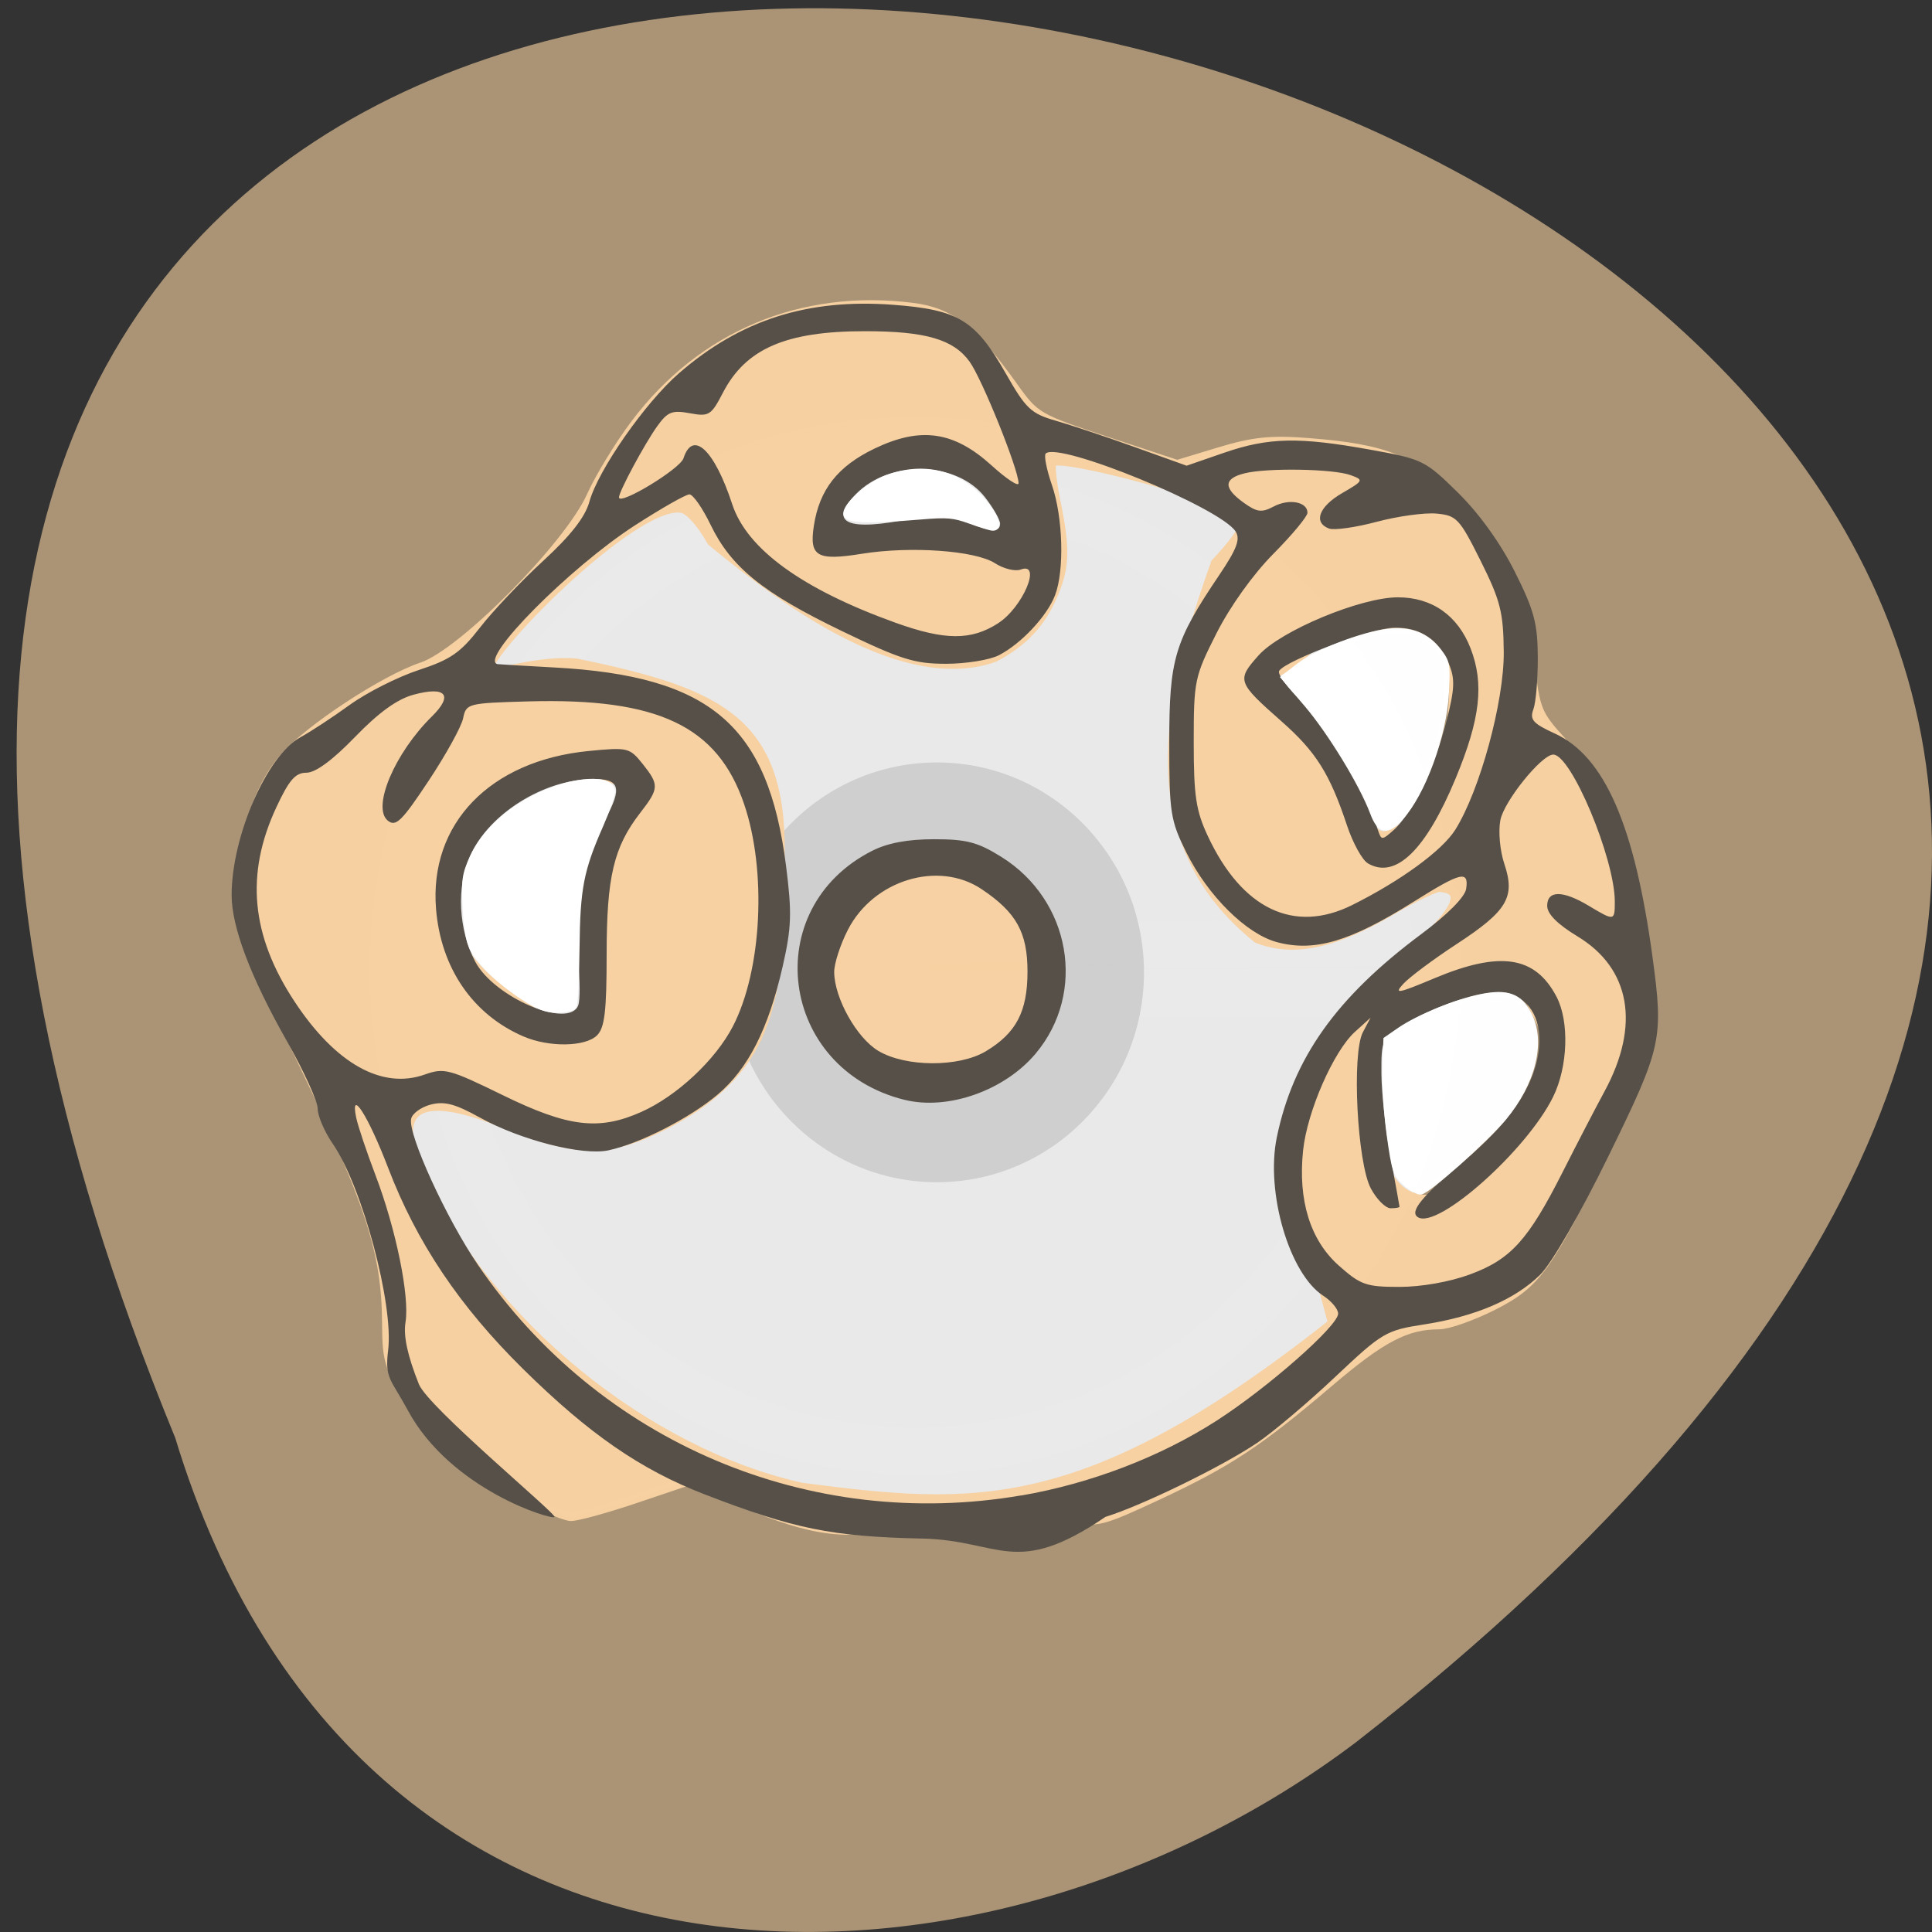 <?xml version="1.0" encoding="UTF-8" standalone="no"?>
<svg
   xmlns:dc="http://purl.org/dc/elements/1.1/"
   xmlns:cc="http://creativecommons.org/ns#"
   xmlns:rdf="http://www.w3.org/1999/02/22-rdf-syntax-ns#"
   xmlns:svg="http://www.w3.org/2000/svg"
   xmlns="http://www.w3.org/2000/svg"
   xmlns:sodipodi="http://sodipodi.sourceforge.net/DTD/sodipodi-0.dtd"
   xmlns:inkscape="http://www.inkscape.org/namespaces/inkscape"
   viewBox="0 0 256 256"
   id="svg2"
   version="1.1"
   inkscape:version="0.48.4 r9939"
   width="100%"
   height="100%"
   sodipodi:docname="winki.svg">
  <rect x="0" y="0" width="256" height="256" fill="#333333" stroke="none"/>
  <sodipodi:namedview
     pagecolor="#ffffff"
     bordercolor="#666666"
     borderopacity="1"
     objecttolerance="10"
     gridtolerance="10"
     guidetolerance="10"
     inkscape:pageopacity="0"
     inkscape:pageshadow="2"
     inkscape:window-width="655"
     inkscape:window-height="496"
     id="namedview40"
     showgrid="false"
     inkscape:zoom="1.3010765"
     inkscape:cx="128"
     inkscape:cy="128"
     inkscape:window-x="839"
     inkscape:window-y="116"
     inkscape:window-maximized="0"
     inkscape:current-layer="g18"
     inkscape:snap-global="false" />
  <defs
     id="defs4">
    <clipPath
       id="clipPath6">
      <path
         d="m 27.643 3.295 l 13.09 13.09 h -11.07 c -0.978 0 -2.01 -1.035 -2.01 -2.01 v -11.07 z"
         id="path8" />
    </clipPath>
    <clipPath
       id="clipPath10">
      <path
         d="m 47.41 6.348 v -1.75 c 0 -2.054 -1.664 -3.719 -3.719 -3.719 h -39.37 c -2.054 0 -3.719 1.664 -3.719 3.719 v 1.75"
         transform="matrix(0.996 0 0 0.996 0.105 0.016)"
         id="path12" />
    </clipPath>
  </defs>
  <path
     d="m 23.22 190.53 c -134.49 -328.01 431.17 -173.9 156.49 40.3 -49.28 37.31 -132.03 40.19 -156.49 -40.3 z"
     fill="#aa9475"
     color="#000"
     id="path14" />
  <g
     transform="translate(0.833 2.498)"
     id="g16">
    <g
       id="g18"
       transform="matrix(1,0,0,1,0.033,0)"
       style="stroke-width:1.444">
      <path
         d="m 186.387,125.96 c 0,36.962 -29.543,66.928 -65.997,66.928 -36.454,0 -65.997,-29.963 -65.997,-66.928 0,-36.962 29.543,-66.928 65.997,-66.928 36.264,0 65.744,29.687 65.997,66.465 l -65.997,0.456 z"
         id="path20"
         inkscape:connector-curvature="0"
         style="opacity:0.99;fill:#eaeaea;stroke:#eaeaea;stroke-width:12.499" />
      <path
         d="m 149.54,131.15 c 0,12.519 -10.301,22.668 -23.01,22.668 -12.706,0 -23.01,-10.149 -23.01,-22.668 0,-12.519 10.3,-22.668 23.01,-22.668 12.645,0 22.92,10.06 23.01,22.514 l -23.01,0.154 z"
         transform="matrix(1.156,0,0,1.189,-22.986,-29.595)"
         id="path22"
         inkscape:connector-curvature="0"
         style="opacity:0.99;fill:#cfcfcf;stroke:#cfcfcf" />
    </g>
    <path
       d="m 96.22 196.07 l -5.731 -2.375 l -7.05 2.38 c -3.875 1.309 -7.755 2.38 -8.622 2.38 -0.867 0 -4.94 -1.752 -9.05 -3.892 -7.115 -3.704 -7.668 -4.19 -11.415 -10.04 -3.661 -5.714 -3.94 -6.52 -3.965 -11.472 -0.051 -10.178 -2.218 -16.523 -13.717 -40.15 -5.183 -10.652 -5.383 -11.291 -5.375 -17.209 0.01 -7.434 1.968 -13.756 5.524 -17.838 3.291 -3.778 13.284 -10.345 18.281 -12.01 5.328 -1.779 19.429 -16.02 22.378 -22.594 1.111 -2.479 3.741 -6.793 5.845 -9.587 8.841 -11.742 22.05 -17.291 36.748 -15.445 5.069 0.637 8.01 2.954 13.472 10.622 2.756 3.869 3.172 4.111 12.229 7.106 l 9.376 3.101 l 5.612 -1.7 c 4.486 -1.359 6.857 -1.601 11.821 -1.207 10.345 0.822 13.956 2.317 19.11 7.916 6.08 6.601 9.363 13.496 10.262 21.553 0.658 5.897 0.955 6.623 4.129 10.08 1.881 2.051 4.277 5.676 5.324 8.06 2.763 6.28 5.544 20.281 5.627 28.333 0.072 6.938 0.052 7.01 -5.072 17.618 -7.604 15.745 -9.175 17.927 -15.02 20.865 -2.726 1.369 -5.91 2.49 -7.07 2.49 -4.365 0 -7.608 1.694 -14.542 7.598 -9.452 8.05 -13.425 10.668 -22.83 15.06 -7.401 3.453 -8.092 3.624 -11.331 2.804 -6.01 -1.521 -19.234 -1.101 -24.12 0.765 -6.833 2.652 -14.374 -0.566 -20.824 -3.203 z m 79.51 -23.24 c -6.107 -22.356 -7.552 -33.22 9.343 -48.33 11.31 -9.357 5.426 -9.261 4.981 -9.41 -0.445 -0.149 -3.319 1.203 -6.387 3.01 -7.707 4.527 -13.03 5.658 -17.874 3.799 -15.88 -12.73 -12.307 -30.926 -5.576 -49.814 1.708 -1.801 4.6 -5.13 3.8 -6.099 -2.091 -2.533 -24.317 -8.381 -25.442 -7.251 -0.252 0.253 -0.019 2.592 0.516 5.198 1.284 6.247 1.229 8.586 -0.288 12.235 -1.612 3.877 -4.055 6.494 -7.927 8.49 -11.76 4.083 -27.05 -6.853 -37.417 -15.381 -1.515 -2.698 -3.036 -4.207 -3.896 -4.391 -6.257 -1.339 -27.448 20.341 -25.807 21.99 0.125 0.126 7.174 -2.027 11.844 -1.51 19.711 4.04 27.593 7.995 26.931 26.944 0.071 17.15 -0.972 26.696 -14.748 33.998 -7.805 4.04 -12.14 4.045 -21.962 0.048 -10.761 -4.379 -14.982 -2.465 -11.1 6.469 8.686 19.968 30.31 37.25 50.692 41.741 22.62 2.926 37.432 4.321 70.31 -21.733 z m 16.879 -18.311 c 6.354 -5.08 12.328 -12.03 12.328 -16.905 0 -2.086 -3.565 -8.7 -4.103 -9.241 -2.893 -2.908 -18.09 3.581 -19.21 7.804 -0.517 1.959 0.265 12.311 1.222 16.184 0.65 2.631 4.538 6.332 9.759 2.157 z m -115.07 -21.294 c 1.888 -11.458 1.499 -21.583 5.549 -31.501 l -5.536 -2.043 c -3.941 -1.455 -14.169 3.075 -16.581 6.672 -2.343 3.495 -2.127 11.427 -0.816 15.95 1.574 5.431 15.541 13.921 17.385 10.923 z m 111.15 -29.779 c 2.947 -5.369 3.7 -16.11 2.623 -19.394 -1.382 -4.208 -7.649 -5.636 -13.778 -3.771 -2.663 0.811 -5.969 4.394 -7.345 5.235 l -2.502 1.529 l 4.076 4.596 c 2.242 2.528 5.107 6.763 6.368 9.412 2.677 5.625 2.581 11.628 10.558 2.391 z m -56.1 -39.474 c 0 -1.501 -8.394 -8.095 -11.233 -8.095 -2.546 0 -10.995 7.504 -11.841 8.872 -5.369 4.312 4.074 4.233 9.988 4.573 6.671 -1.336 15.557 1.321 13.09 -5.35 z"
       opacity="0.99"
       fill="#f7d1a1"
       stroke="#f7d1a1"
       stroke-width="1.18"
       id="path24" />
    <path
       transform="matrix(0.707 0 0 0.664 32.889 38.617)"
       d="m 149.54 131.15 c 0 12.519 -10.301 22.668 -23.01 22.668 -12.706 0 -23.01 -10.149 -23.01 -22.668 0 -12.519 10.3 -22.668 23.01 -22.668 12.645 0 22.92 10.06 23.01 22.514 l -23.01 0.154 z"
       opacity="0.99"
       fill="#f7d1a2"
       stroke="#f7d1a2"
       stroke-width="1.444"
       id="path26" />
    <path
       d="m 121.35 201.37 c -12.03 -0.269 -16.916 -1.262 -28.837 -5.866 -8.456 -3.266 -15.295 -7.988 -24.02 -16.59 -8.445 -8.322 -14.11 -16.767 -17.899 -26.674 c -2.615 -6.842 -5.071 -10.705 -4.232 -6.658 0.229 1.102 1.377 4.529 2.551 7.615 2.725 7.158 4.546 16.07 3.986 19.504 -0.298 1.825 0.263 4.426 1.772 8.21 1.215 3.047 18.14 17.1 17.978 17.591 -0.166 0.49 -13.746 -3.539 -19.463 -14.161 -2.207 -4.1 -3.058 -4.143 -2.591 -7.899 0.758 -6.091 -3.43 -21.722 -7.336 -27.387 -1.098 -1.592 -1.996 -3.683 -1.996 -4.646 0 -0.963 -1.835 -4.989 -4.077 -8.946 -4.818 -8.503 -7.327 -15.13 -7.327 -19.35 0 -7.779 4.669 -18.499 9.109 -20.914 1.332 -0.725 4.274 -2.656 6.536 -4.292 2.263 -1.636 6.379 -3.717 9.147 -4.623 4.214 -1.38 5.532 -2.292 8.098 -5.603 1.686 -2.175 5.457 -6.156 8.38 -8.847 3.666 -3.374 5.571 -5.812 6.137 -7.854 1.17 -4.216 7.395 -13.14 11.891 -17.04 8.135 -7.06 17.05 -9.902 28.378 -9.05 8.626 0.652 10.876 2.026 14.905 9.1 2.66 4.669 3.346 5.318 6.602 6.253 1.998 0.573 6.722 2.151 10.496 3.505 l 6.863 2.463 l 4.949 -1.71 c 5.907 -2.041 9.906 -2.126 19.403 -0.411 6.916 1.249 7.253 1.414 11.606 5.698 2.805 2.76 5.619 6.673 7.517 10.452 2.562 5.1 3.037 6.864 3.056 11.336 0.012 2.913 -0.251 6.03 -0.586 6.921 -0.509 1.361 -0.046 1.882 2.851 3.206 6.575 3.01 10.572 12.161 12.939 29.636 1.471 10.86 1.25 11.86 -5.807 26.289 -3.805 7.78 -7.536 14.261 -9.09 15.792 -3.333 3.28 -8.577 5.525 -15.351 6.574 -5.095 0.789 -5.54 1.051 -11.811 6.967 -3.584 3.381 -8.23 7.307 -10.325 8.725 -4.61 3.12 -15.235 8.306 -20.11 9.814 -11.992 8.147 -13.861 3.105 -24.288 2.867 z m 13.14 -5.706 c 9.165 -1.573 18.415 -5.114 25.868 -9.904 6.814 -4.379 16.12 -12.574 16.12 -14.195 0 -0.604 -0.887 -1.669 -1.97 -2.368 -4.493 -2.897 -7.663 -13.701 -6.158 -20.987 2.169 -10.502 7.889 -18.554 19.13 -26.924 3.483 -2.595 5.803 -4.932 5.962 -6.01 0.368 -2.486 -0.686 -2.227 -6.955 1.708 -8.413 5.281 -13.13 6.68 -18.09 5.365 -4.065 -1.077 -9.158 -6.115 -12.04 -11.907 -2.1 -4.225 -2.257 -5.237 -2.256 -14.56 0.001 -11.11 0.671 -13.353 6.635 -22.2 2.311 -3.425 2.804 -4.738 2.163 -5.75 -2 -3.154 -23.499 -11.98 -25.17 -10.334 -0.254 0.25 0.115 2.124 0.819 4.165 1.475 4.274 1.675 11.341 0.414 14.624 -1.061 2.764 -4.489 6.421 -7.442 7.939 -1.21 0.622 -4.363 1.131 -7.01 1.131 -4.17 0 -6 -0.577 -13.826 -4.356 -10.444 -5.04 -14.655 -8.456 -17.363 -14.07 -1.067 -2.211 -2.328 -4.02 -2.803 -4.02 -0.475 0 -3.726 1.849 -7.224 4.109 -8.66 5.595 -20.746 17.797 -18.205 18.382 0.112 0.026 3.503 0.226 7.535 0.445 20.701 1.124 28.32 7.642 30.694 26.26 0.798 6.254 0.734 8.185 -0.436 13.325 -1.89 8.302 -4.58 13.6 -8.64 17.02 -3.721 3.134 -10.261 6.472 -14.454 7.376 -3.433 0.74 -11.664 -1.359 -17.04 -4.346 -3.274 -1.818 -4.699 -2.192 -6.523 -1.713 -1.283 0.338 -2.447 1.193 -2.585 1.901 -0.411 2.099 4.69 13.233 8.869 19.356 16.04 23.51 43.937 35.34 71.987 30.525 z m -15.438 -52.42 c -16.631 -4.102 -19.407 -25.364 -4.309 -33.01 2.039 -1.032 4.704 -1.53 8.19 -1.53 4.312 0 5.789 0.388 8.921 2.342 9.191 5.736 11.326 17.962 4.551 26.05 -4.108 4.904 -11.609 7.559 -17.353 6.143 z m 10.749 -6.446 c 4.03 -2.415 5.515 -5.268 5.515 -10.559 0 -5.183 -1.478 -7.84 -6.074 -10.918 -5.731 -3.838 -14.336 -1.225 -17.725 5.383 -1.01 1.965 -1.825 4.489 -1.815 5.608 0.03 3.454 2.974 8.711 5.84 10.431 3.621 2.172 10.684 2.199 14.258 0.055 z m 64.13 29.577 c 5.427 -1.998 7.729 -4.539 12.302 -13.581 1.895 -3.747 4.389 -8.551 5.541 -10.676 4.757 -8.769 3.447 -16.288 -3.577 -20.541 -2.662 -1.612 -4.02 -2.978 -4.02 -4.044 0 -2.078 2.059 -2.08 5.518 -0.005 3.389 2.034 3.442 2.025 3.442 -0.562 0 -5.685 -5.774 -19.479 -8.154 -19.479 -1.545 0 -6.528 6.175 -7.01 8.692 -0.29 1.497 -0.055 4.063 0.531 5.812 1.472 4.389 0.387 6.212 -6.301 10.588 -3.076 2.01 -6.263 4.388 -7.083 5.279 -1.293 1.406 -0.752 1.31 4.102 -0.727 8.717 -3.659 13.352 -2.963 16.185 2.428 1.725 3.283 1.524 9.281 -0.445 13.284 -3.479 7.07 -15.256 17.564 -17.905 15.953 -1.174 -0.714 0.459 -2.716 6.02 -7.386 5.961 -5 9.229 -9.711 9.93 -14.308 0.637 -4.18 -0.942 -7.238 -4.145 -8.03 -2.466 -0.609 -9.175 1.447 -13.509 4.139 -3.091 1.92 -3.17 2.085 -3.142 6.568 0.016 2.529 0.558 7.485 1.206 11.01 0.648 3.527 1.185 6.503 1.193 6.613 0.009 0.11 -0.524 0.2 -1.185 0.2 -0.661 0 -1.833 -1.172 -2.606 -2.605 -1.819 -3.373 -2.561 -17.895 -1.058 -20.731 l 1.013 -1.913 l -2.065 1.867 c -2.84 2.568 -6.335 10.554 -6.876 15.711 -0.694 6.615 0.941 11.896 4.724 15.259 2.896 2.575 3.628 2.832 8.04 2.832 2.904 0 6.653 -0.662 9.331 -1.648 z m -109.79 -21.535 c 4.733 -2.115 9.853 -6.906 12.154 -11.374 3.835 -7.447 4.49 -20.549 1.471 -29.421 c -3.519 -10.341 -11.402 -14.09 -28.614 -13.603 c -8.03 0.226 -8.216 0.275 -8.62 2.243 -0.227 1.106 -2.286 4.836 -4.577 8.288 -3.562 5.369 -4.344 6.13 -5.407 5.262 -2.135 -1.744 0.919 -8.951 5.849 -13.802 2.886 -2.84 1.858 -4.046 -2.451 -2.875 -2.152 0.585 -4.609 2.362 -7.736 5.595 -2.976 3.078 -5.232 4.738 -6.438 4.738 -1.468 0 -2.305 0.964 -4 4.609 -4.11 8.832 -3.344 16.963 2.423 25.711 5.428 8.235 11.592 11.688 17.261 9.671 2.564 -0.912 3.237 -0.734 10.363 2.75 8.634 4.221 12.716 4.713 18.322 2.208 z m -15.588 -9.993 c -6.734 -2.895 -10.968 -9.06 -11.608 -16.9 -0.922 -11.3 7.155 -19.659 20.228 -20.934 5.165 -0.504 5.427 -0.442 7.127 1.686 2.236 2.797 2.214 3.267 -0.302 6.513 -3.511 4.53 -4.449 8.484 -4.449 18.768 0 7.532 -0.261 9.717 -1.28 10.72 -1.546 1.521 -6.35 1.594 -9.717 0.146 z m 7.229 -4.123 c 0.264 -0.676 0.252 -3.366 -0.025 -5.979 -0.631 -5.941 0.843 -13.652 3.549 -18.574 2.367 -4.303 2.01 -5.494 -1.637 -5.444 -6.518 0.088 -13.71 4.614 -16.226 10.212 -1.814 4.04 -1.535 9.75 0.684 13.97 2.501 4.76 12.42 8.983 13.655 5.814 z m 102.57 -13.305 c 6.402 -3.189 11.917 -7.217 13.642 -9.962 3.271 -5.208 6.492 -17.03 6.429 -23.594 -0.05 -5.244 -0.442 -6.787 -3.055 -12.03 -2.797 -5.61 -3.188 -6.03 -5.845 -6.278 -1.566 -0.146 -5.138 0.344 -7.937 1.09 -2.799 0.746 -5.641 1.147 -6.316 0.892 -2.12 -0.8 -1.342 -2.906 1.734 -4.691 2.857 -1.658 2.896 -1.742 1.121 -2.389 -2.304 -0.839 -11.08 -0.986 -14.06 -0.235 -2.781 0.699 -2.813 1.945 -0.101 3.891 1.77 1.269 2.378 1.345 3.992 0.495 2.031 -1.07 4.458 -0.612 4.458 0.841 0 0.484 -2.032 2.93 -4.516 5.436 -2.69 2.714 -5.737 6.971 -7.535 10.526 -2.908 5.75 -3.02 6.28 -3.02 14.428 0 7.132 0.294 9.09 1.873 12.457 4.533 9.677 11.426 12.963 19.14 9.123 z m 2.068 -5.518 c -0.749 -0.439 -1.99 -2.69 -2.759 -5 -2.285 -6.873 -4.115 -9.786 -8.668 -13.801 -5.893 -5.195 -5.99 -5.472 -3.061 -8.754 2.921 -3.274 13.547 -7.701 18.471 -7.696 4.515 0.004 7.929 2.4 9.617 6.748 1.828 4.711 1.298 9.36 -1.965 17.226 -3.954 9.531 -7.972 13.426 -11.635 11.279 z m 7.12 -9.719 c 1.054 -2.046 2.525 -6.103 3.269 -9.02 1.125 -4.409 1.18 -5.707 0.327 -7.735 -1.33 -3.16 -3.75 -4.778 -7.148 -4.778 -2.823 0 -14.453 4.359 -15.322 5.743 -0.271 0.432 1.15 2.335 3.159 4.229 3.182 3 8.101 11.343 9.899 16.789 0.489 1.481 0.533 1.481 2.199 0 0.935 -0.832 2.563 -3.186 3.617 -5.231 z m -56.1 -22.11 c 3.269 -2.108 5.816 -8.174 2.983 -7.104 -0.735 0.278 -2.271 -0.098 -3.412 -0.834 -2.614 -1.685 -11.192 -2.294 -17.652 -1.253 -5.945 0.959 -6.975 0.358 -6.352 -3.707 0.735 -4.795 3.157 -7.883 8.02 -10.223 6.121 -2.947 10.523 -2.317 15.526 2.221 1.969 1.786 3.579 2.85 3.579 2.366 0 -1.821 -4.839 -13.839 -6.493 -16.12 -2.137 -2.954 -5.845 -4.03 -13.871 -4.03 -10.455 0 -15.781 2.308 -18.811 8.153 -1.56 3.01 -1.844 3.185 -4.39 2.715 -2.343 -0.432 -2.944 -0.192 -4.316 1.725 -1.665 2.326 -5.066 8.651 -5.066 9.423 0 1.146 8.088 -3.751 8.548 -5.175 1.232 -3.818 4.098 -1.118 6.457 6.083 1.947 5.943 9.26 11.253 21.624 15.702 6.562 2.361 10.04 2.377 13.628 0.064 z m 0.247 -13.173 c 0 -0.509 -0.897 -2.084 -1.994 -3.499 -3.717 -4.796 -12.636 -5.02 -17.11 -0.428 -3.769 3.871 -1.058 5.02 7.551 3.205 3.191 -0.673 4.57 -0.605 6.76 0.335 3.424 1.47 4.788 1.58 4.788 0.386 z"
       fill="#565048"
       id="path28" />
  </g>
  <g
     fill="#fff"
     stroke="#fff"
     stroke-width="0.645"
     id="g30">
    <path
       d="m 69.3 132.16 c -3.166 -2.067 -5.711 -4.502 -6.738 -6.448 -0.49 -0.928 -0.821 -2.864 -0.945 -5.519 -0.171 -3.665 -0.073 -4.346 0.946 -6.572 1.486 -3.246 4.511 -6.131 8.485 -8.092 4.837 -2.387 10.124 -2.711 10.124 -0.62 0 0.508 -0.696 2.506 -1.546 4.441 -2.611 5.937 -3.073 8.33 -3.157 16.318 -0.041 3.954 -0.217 7.42 -0.391 7.701 -0.174 0.281 -1.177 0.511 -2.229 0.511 -1.467 0 -2.529 -0.402 -4.55 -1.721 z"
       opacity="0.99"
       id="path32" />
    <path
       d="m 128.5 69.07 c -2.115 -0.772 -3.01 -0.849 -6.473 -0.558 -7.131 0.601 -9.785 0.507 -9.953 -0.352 -0.221 -1.131 3.051 -4.049 5.541 -4.942 4.728 -1.695 9.273 -0.641 12.442 2.883 1.942 2.159 2.616 3.965 1.456 3.897 -0.307 -0.018 -1.663 -0.436 -3.01 -0.929 z"
       opacity="0.99"
       id="path34" />
    <path
       d="m 181.84 107.65 c -1.421 -3.784 -5.594 -10.625 -8.723 -14.299 l -3.055 -3.588 l 2.02 -1.574 c 2.33 -1.815 8.51 -4.188 11.901 -4.57 2.916 -0.329 5.094 0.531 6.708 2.647 1.111 1.457 1.166 1.764 0.982 5.493 -0.28 5.666 -3.091 13.378 -6.06 16.63 -1.835 2.01 -2.814 1.818 -3.774 -0.738 z"
       opacity="0.99"
       id="path36" />
    <path
       d="m 186.11 156.76 c -1.212 -1.12 -1.391 -1.678 -2.043 -6.362 -0.393 -2.824 -0.652 -6.833 -0.576 -8.909 l 0.139 -3.775 l 1.786 -1.234 c 2.432 -1.68 7.459 -3.747 10.769 -4.427 3.517 -0.722 5.2 -0.116 6.442 2.319 1.879 3.683 0.575 9.06 -3.341 13.793 -2.442 2.948 -10.174 9.799 -11.07 9.811 -0.426 0.006 -1.372 -0.542 -2.103 -1.217 z"
       opacity="0.99"
       id="path38" />
  </g>
</svg>
